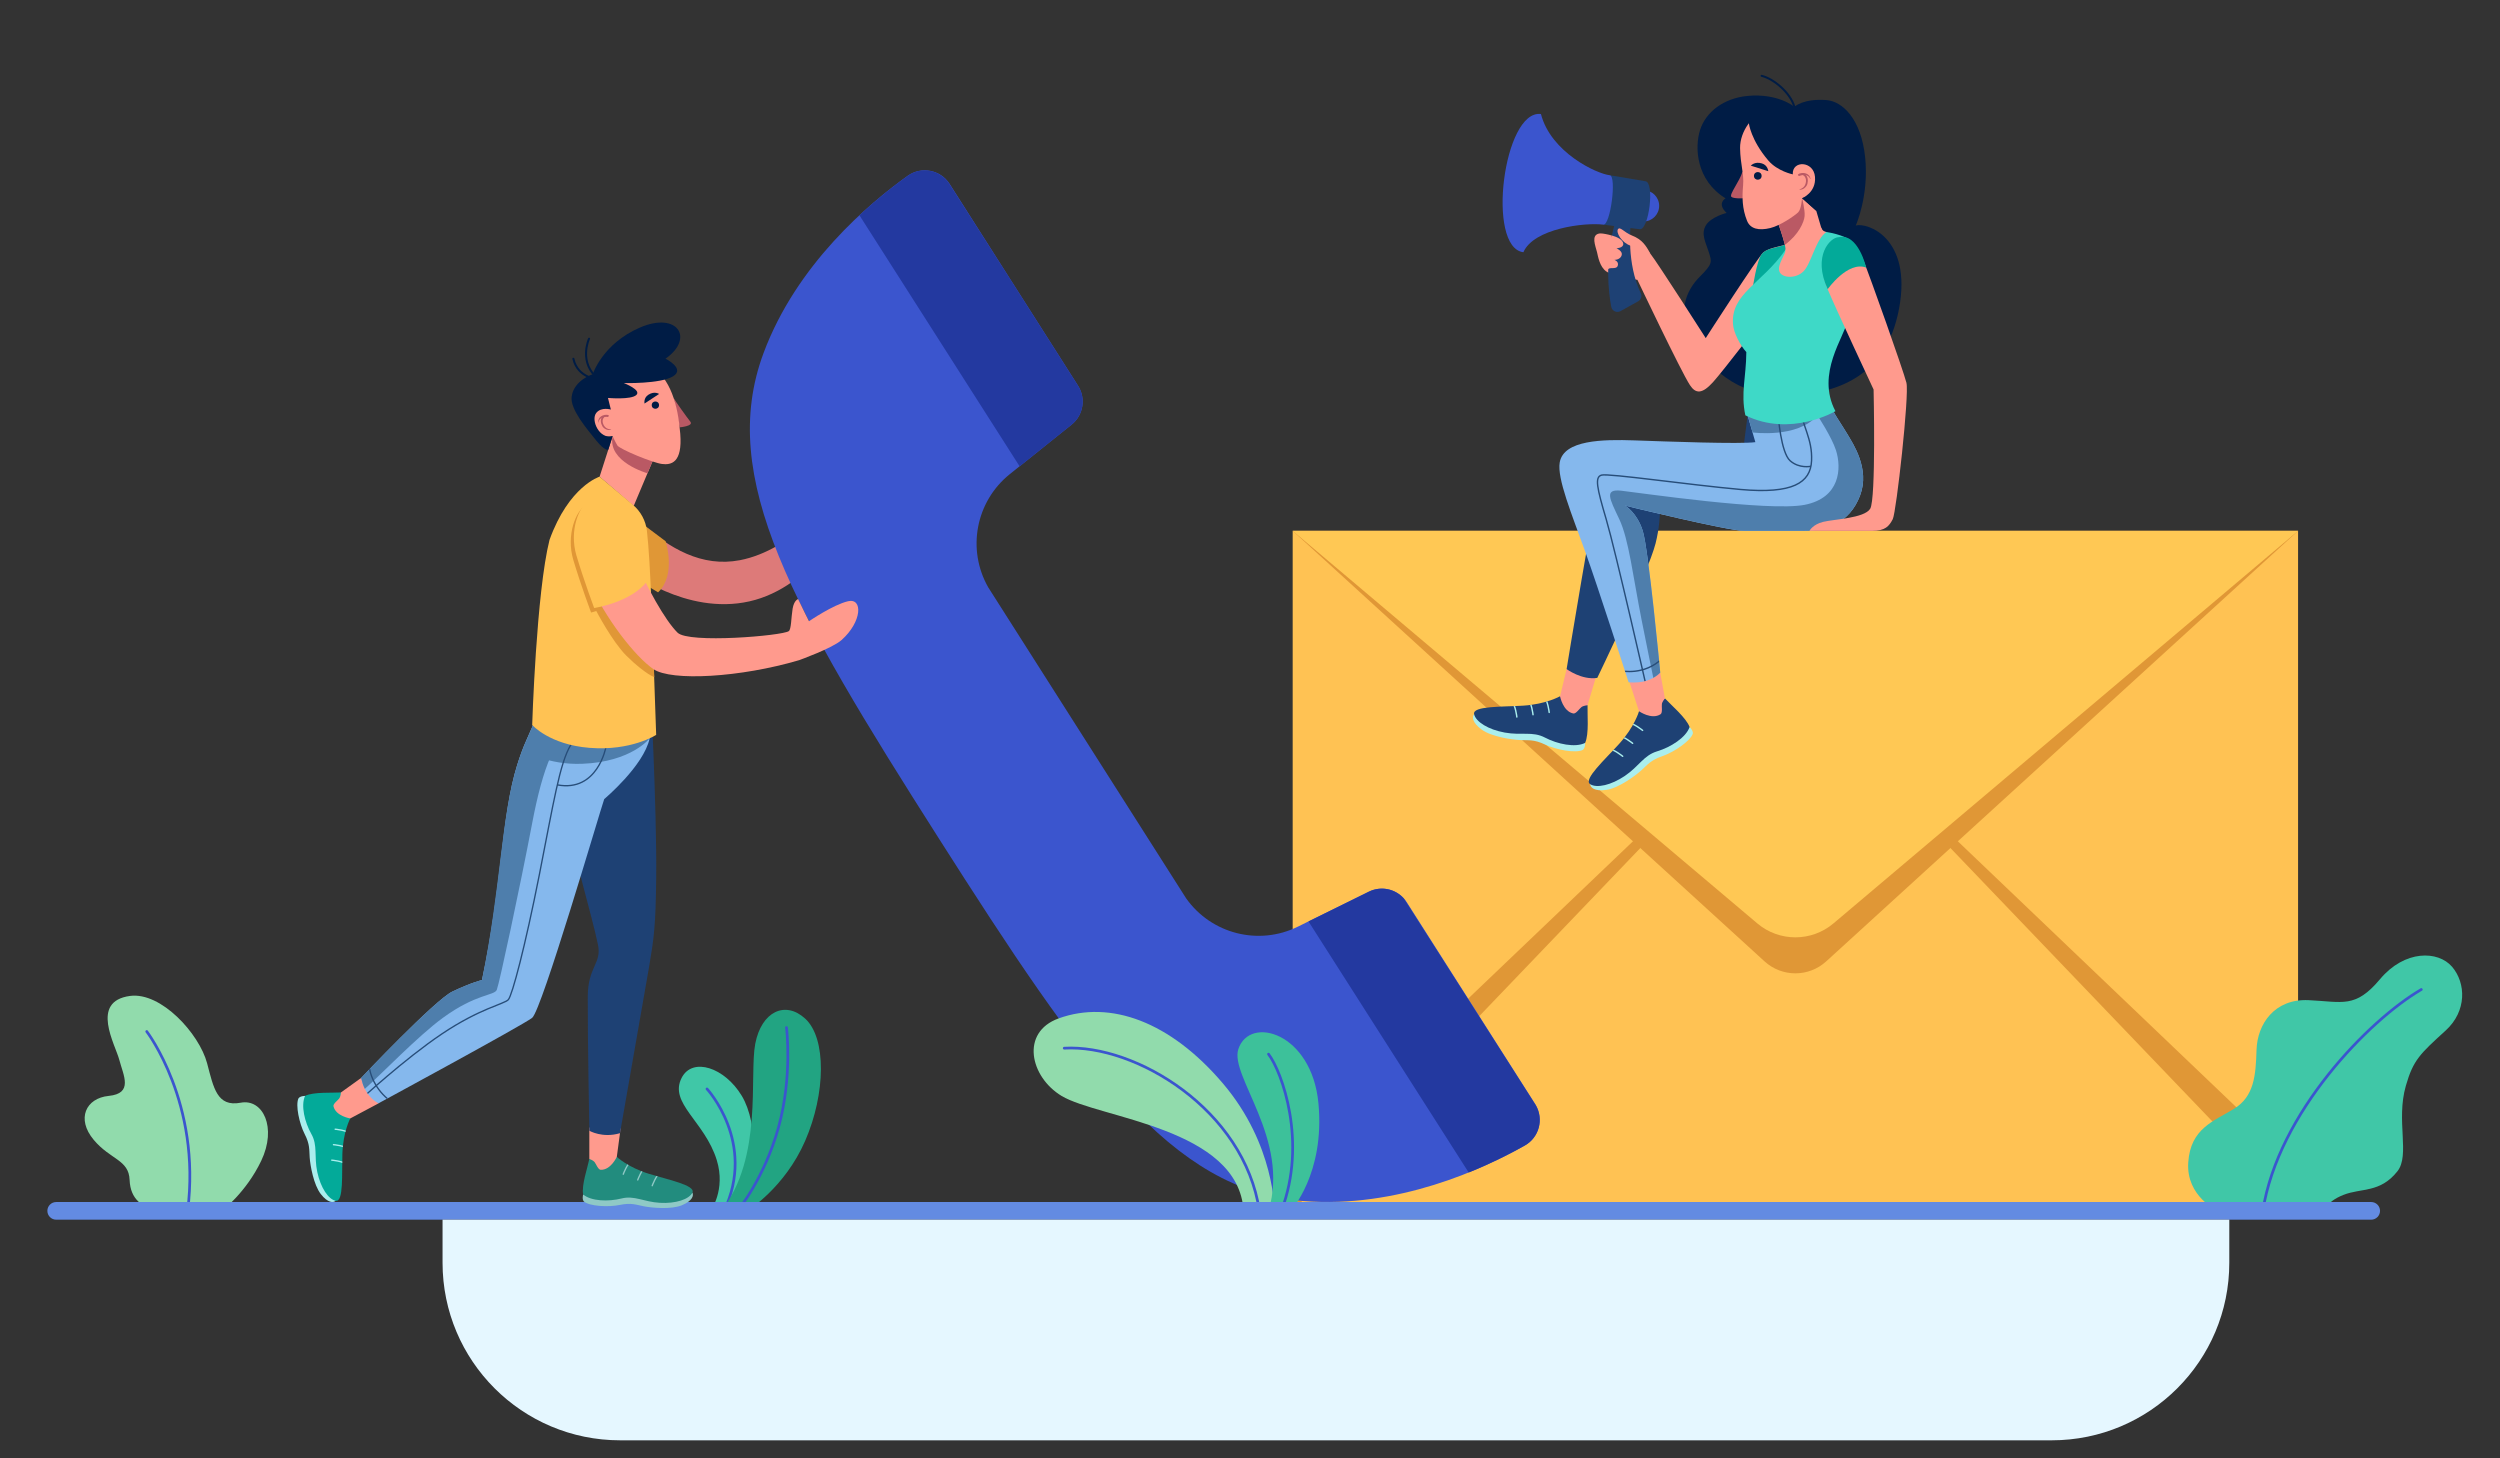 <?xml version="1.0" encoding="utf-8"?>
<!-- Generator: Adobe Illustrator 17.0.0, SVG Export Plug-In . SVG Version: 6.00 Build 0)  -->
<!DOCTYPE svg PUBLIC "-//W3C//DTD SVG 1.1//EN" "http://www.w3.org/Graphics/SVG/1.1/DTD/svg11.dtd">
<svg version="1.1" id="Calque_1" xmlns="http://www.w3.org/2000/svg" xmlns:xlink="http://www.w3.org/1999/xlink" x="0px" y="0px"
	 width="960px" height="560px" viewBox="0 0 960 560" style="enable-background:new 0 0 960 560;" xml:space="preserve">
<rect x="0" y="0" width="960" height="560" fill="#333333" stroke="none"/>
<g id="XMLID_213_">
	<g id="XMLID_1771_">
		<rect id="XMLID_1769_" x="496.39" y="203.85" style="fill:#FFC253;" width="386.07" height="261.12"/>
		<path id="XMLID_1073_" style="fill:#E09736;" d="M496.39,203.85L677.6,369.18c6.7,6.11,16.95,6.11,23.65,0l181.21-165.33H496.39z"
			/>
		<polygon id="XMLID_1800_" style="fill:#E09736;" points="882.46,464.97 689.43,263.5 882.46,447.81 		"/>
		<polygon id="XMLID_1806_" style="fill:#E09736;" points="496.39,464.97 689.43,263.5 496.39,447.81 		"/>
		<path id="XMLID_1773_" style="fill:#FFC854;" d="M496.39,203.85l178.43,150.75c8.43,7.12,20.78,7.12,29.21,0l178.43-150.75H496.39
			z"/>
	</g>
	<g id="XMLID_1766_">
		<path id="XMLID_1762_" style="fill:#40C7A7;" d="M851.61,464.97c0,0-12.22-5.52-11.32-18.63c0.89-13.11,9.83-15.79,17.58-20.56
			c7.75-4.77,8.34-12.81,8.64-22.65c0.3-9.83,6.85-19.67,19.96-19.07c13.11,0.6,17.95,3.28,27.45-8.05s22.31-11.03,27.68-4.77
			c5.36,6.26,5.71,17.02-2.43,24.45c-9.9,9.03-12.46,11.3-15.32,21.24c-3.88,13.48,1.72,26.62-3.27,32.88
			c-6.66,8.37-13.85,6.31-20.7,9.03c-6.85,2.72-7.1,6.12-7.1,6.12H851.61z"/>
		<path id="XMLID_1767_" style="fill:none;stroke:#3B55CE;stroke-width:1.05;stroke-linecap:round;stroke-miterlimit:10;" d="
			M929.78,379.97c-20.05,11.69-54.94,47.25-60.86,85"/>
	</g>
	<g id="XMLID_1760_">
		<circle id="XMLID_1808_" style="fill:#3B55CE;" cx="631.11" cy="79.04" r="6.01"/>
		<g id="XMLID_2219_">
			<path id="XMLID_2266_" style="fill:#AAEEED;" d="M566.07,274.24c-0.81,0.92-0.9,3.15,2.91,5.93c3.81,2.78,11.64,3.88,14.83,4.02
				c3.18,0.14,5.25-0.3,9.53,1.73c4.28,2.03,11.75,3.4,14.44,2.05c0.99-0.71,0.92-2.69,0.92-2.69L566.07,274.24z"/>
			<g id="XMLID_2230_">
				<defs>
					<path id="SVGID_1_" d="M609.62,270.8c-0.13,3.24,0.64,11.12-0.94,14.48c-3.81,1.91-10.63,0.46-15.4-2.04
						c-4.77-2.51-8.97-0.76-15.44-1.93c-6.34-1.14-11.14-4.14-11.78-7.07c-0.7-3.19,10.76-2.77,18.75-3.26
						c8.95-0.55,14.24-3.62,14.24-3.62L609.62,270.8z"/>
				</defs>
				<use xlink:href="#SVGID_1_"  style="overflow:visible;fill:#1E4174;"/>
				<clipPath id="SVGID_2_">
					<use xlink:href="#SVGID_1_"  style="overflow:visible;"/>
				</clipPath>
				
					<path id="XMLID_2263_" style="clip-path:url(#SVGID_2_);fill:none;stroke:#AAEEED;stroke-width:0.551;stroke-linecap:round;stroke-miterlimit:10;" d="
					M594.89,273.57c0,0-0.48-4.56-2.16-6.4"/>
				
					<path id="XMLID_2259_" style="clip-path:url(#SVGID_2_);fill:none;stroke:#AAEEED;stroke-width:0.551;stroke-linecap:round;stroke-miterlimit:10;" d="
					M588.68,274.45c0,0-0.48-4.56-2.16-6.4"/>
				
					<path id="XMLID_2236_" style="clip-path:url(#SVGID_2_);fill:none;stroke:#AAEEED;stroke-width:0.551;stroke-linecap:round;stroke-miterlimit:10;" d="
					M582.47,275.33c0,0-0.48-4.56-2.16-6.4"/>
			</g>
			<path id="XMLID_2220_" style="fill:#FF9A8D;" d="M612.99,259.51l-3.37,11.3c0,0-1.54,0.13-2.31,0.69
				c-0.76,0.56-2.14,2.68-3.15,2.48c-4.02-0.8-5.1-6.61-5.1-6.61l2.85-11.81L612.99,259.51z"/>
		</g>
		<path id="XMLID_1867_" style="fill:#1E4174;" d="M671.08,159.48l-1.53,11.91l-41.54-0.85c0,0-9.78-0.19-12.68,9.75
			c-2.9,9.94-13.75,76.65-13.75,76.65s5.84,4.3,11.77,3.37c0,0,19.59-40.51,22.39-51.64c2.8-11.13,1.39-20.51,1.39-20.51l50.08-4.35
			L671.08,159.48z"/>
		<g id="XMLID_2150_">
			<path id="XMLID_2215_" style="fill:#AAEEED;" d="M610.62,301.11c0.06,1.23,1.56,2.88,6.23,2.21c4.67-0.67,11.04-5.37,13.41-7.5
				c2.37-2.13,3.54-3.89,8.02-5.43c4.48-1.54,10.78-5.79,11.76-8.64c0.21-1.2-1.22-2.56-1.22-2.56L610.62,301.11z"/>
			<g id="XMLID_2158_">
				<defs>
					<path id="SVGID_3_" d="M639.35,268.19c2.17,2.4,8.23,7.5,9.45,11c-1.39,4.03-7.27,7.76-12.44,9.31
						c-5.16,1.54-6.95,5.73-12.38,9.42c-5.33,3.62-10.86,4.83-13.37,3.19c-2.74-1.79,5.75-9.5,11.12-15.44
						c6.01-6.65,7.65-12.55,7.65-12.55L639.35,268.19z"/>
				</defs>
				<use xlink:href="#SVGID_3_"  style="overflow:visible;fill:#1E4174;"/>
				<clipPath id="SVGID_4_">
					<use xlink:href="#SVGID_3_"  style="overflow:visible;"/>
				</clipPath>
				
					<path id="XMLID_2207_" style="clip-path:url(#SVGID_4_);fill:none;stroke:#AAEEED;stroke-width:0.551;stroke-linecap:round;stroke-miterlimit:10;" d="
					M630.76,280.47c0,0-3.54-2.92-6.02-3.07"/>
				
					<path id="XMLID_2175_" style="clip-path:url(#SVGID_4_);fill:none;stroke:#AAEEED;stroke-width:0.551;stroke-linecap:round;stroke-miterlimit:10;" d="
					M626.93,285.44c0,0-3.54-2.92-6.02-3.07"/>
				
					<path id="XMLID_2167_" style="clip-path:url(#SVGID_4_);fill:none;stroke:#AAEEED;stroke-width:0.551;stroke-linecap:round;stroke-miterlimit:10;" d="
					M623.11,290.42c0,0-3.54-2.92-6.02-3.07"/>
			</g>
			<path id="XMLID_2151_" style="fill:#FF9A8D;" d="M637.52,258.28l1.82,9.91c0,0-1.01,1.17-1.17,2.1s0.35,3.42-0.52,3.98
				c-3.43,2.24-8.27-1.16-8.27-1.16l-4-12.26L637.52,258.28z"/>
		</g>
		<path id="XMLID_1889_" style="fill:#85B8ED;" d="M702.33,154.52c1.52,3.9,4.91,8.55,7.05,12.18c2.14,3.63,8.72,13.31,4.91,23.5
			c-4.09,10.93-13.17,13.65-22.57,13.65s-15.46,0-21.87,0c-6.41,0-45.82-9.69-45.82-9.69s4.55,2.61,6.78,9.69
			c2.23,7.07,6.71,54.44,6.71,54.44c-2.9,2.93-6.97,4.13-12.13,3.72c0,0-11.8-36.73-16.71-50.32c-5.12-14.2-10.84-28.03-9.74-34.16
			c1.55-8.59,16.45-8.85,28.75-8.42c12.3,0.43,40.61,1.49,46.37,0.68l-2.98-10.29L702.33,154.52z"/>
		<path id="XMLID_1606_" style="fill:#4E7EAC;" d="M714.3,190.19c3.81-10.19-2.78-19.87-4.91-23.5c-2.14-3.63-5.53-8.28-7.05-12.18
			l-31.25,4.97l1.91,6.58c0,0,17.33,2.38,24.89-6.58c0,0,5.52,8.4,7.13,13.44c2.21,6.95,1.6,18.23-12,20.93
			c-13.61,2.71-63.84-4.68-70.49-5.42c-6.65-0.74-4.43,3.1-0.74,10.91c3.69,7.81,5.24,21.82,8.56,38.59
			c2.12,10.71,4.52,22.38,4.52,22.38c0.98-0.56,1.88-1.22,2.67-2.03c0,0-4.48-47.36-6.71-54.44c-2.23-7.07-6.78-9.69-6.78-9.69
			s39.41,9.69,45.82,9.69c6.41,0,12.47,0,21.87,0C701.13,203.85,710.21,201.13,714.3,190.19z"/>
		<g id="XMLID_1037_">
			<defs>
				<path id="SVGID_5_" d="M702.33,154.52c1.52,3.9,4.91,8.55,7.05,12.18c2.14,3.63,8.72,13.31,4.91,23.5
					c-4.09,10.93-13.17,13.65-22.57,13.65s-15.46,0-21.87,0c-6.41,0-45.82-9.69-45.82-9.69s4.55,2.61,6.78,9.69
					c2.23,7.07,6.71,54.44,6.71,54.44c-2.9,2.93-6.97,4.13-12.13,3.72c0,0-11.93-36.69-16.71-50.32
					c-4.94-14.09-10.84-28.03-9.74-34.16c1.55-8.59,16.45-8.85,28.75-8.42c12.3,0.43,40.61,1.49,46.37,0.68l-2.98-10.29
					L702.33,154.52z"/>
			</defs>
			<clipPath id="SVGID_6_">
				<use xlink:href="#SVGID_5_"  style="overflow:visible;"/>
			</clipPath>
			
				<path id="XMLID_1590_" style="clip-path:url(#SVGID_6_);fill:none;stroke:#274D79;stroke-width:0.551;stroke-miterlimit:10;" d="
				M690.6,154.55c1.53,9.29,5.42,13.89,5.04,22.38c-0.38,8.49-7.25,12.81-27.24,11.03c-19.99-1.79-50.72-6.27-53.4-5.52
				c-2.69,0.75-1.79,4.84,1.78,16.95c3.58,12.11,15.8,65.99,15.8,65.99"/>
			
				<path id="XMLID_1038_" style="clip-path:url(#SVGID_6_);fill:none;stroke:#274D79;stroke-width:0.551;stroke-miterlimit:10;" d="
				M695.38,179.05c0,0-4.41,1.01-7.97-2.12c-3.56-3.13-4.58-17.41-4.58-17.41"/>
			
				<path id="XMLID_1374_" style="clip-path:url(#SVGID_6_);fill:none;stroke:#274D79;stroke-width:0.551;stroke-miterlimit:10;" d="
				M622.6,257.6c0,0,8.87,1.97,15.69-4.77"/>
		</g>
		<path id="XMLID_2377_" style="fill:#001C45;" d="M689.04,41.02c0,0-6.26-5.3-17.96-4.19c-9.31,0.88-16.12,6.29-18.26,13.1
			c-2.14,6.81-1.5,19.27,9.79,26.24c0,0-3.5,1.91,0.39,5.6c0,0-6.03,1.47-7.98,4.82c-1.95,3.35,0,6.49,1.17,10.27
			c1.17,3.78,1.56,4.37-3.5,9.42c-5.06,5.06-9.41,14.01-2.27,25.49c7.14,11.48,19.54,21.1,36.78,20.19
			c17.44-0.92,37.13-6.74,42.07-33.6c4.94-26.86-11.99-32.98-16.65-31.77c0,0,5.15-11.47,3.59-26.25
			c-1.56-14.79-8.77-21.43-14.85-21.91C692.43,37.73,689.04,41.02,689.04,41.02z"/>
		<path id="XMLID_1683_" style="fill:#FF9A8D;" d="M685.39,94c-2.31,0.7-6.16,1.27-8.2,2.86c-2.04,1.59-22.19,32.97-22.19,32.97
			s-18.56-29.05-21.32-32.51c-2.89-3.63-17.04-8.16-19.61-7.65c-3.18,0.64-1.46,4.61-0.81,7.19c0.37,1.48,0.95,5.57,3.57,7.38
			c2.62,1.81,11.94,3.22,11.94,3.22s16.7,35.15,20.16,40.42c2.23,3.41,4.69,3.45,8.84-1.11c4.01-4.41,20.02-25.4,20.02-25.4
			L685.39,94z"/>
		<path id="XMLID_2049_" style="fill:#03AA99;" d="M685.39,94c-3.68,1.33-7.07,1.25-8.93,3.62s-3.47,13.21-3.47,13.21
			s9.23-1.84,11.69-6.68c2.46-4.84,2.53-9.22,2.53-9.22L685.39,94z"/>
		<path id="XMLID_2309_" style="fill:#3ED9C7;" d="M698.25,87.96c0,0,1.59,1.12,3.12,1.12c2.06,0.3,8.77,1.76,10.13,4.28
			c3.26,4.5-0.08,19.25-1.98,29.6c-1.16,6.31-12.35,20.48-4.71,34.94c0,0-17.22,10.16-34.6,1.58c-1.82-8.6,0.32-14.6,0.38-24.28
			c-2.46-2.67-4.9-7.57-5.12-10.74c-0.82-11.81,10.99-15.41,20.19-28.57c2.57-3.67,4.51-3.49,8.01-6.17
			C695.96,87.96,698.25,87.96,698.25,87.96z"/>
		<path id="XMLID_1633_" style="fill:#FF9A8D;" d="M703.58,93.09c5.2-3.28,9.42,0.76,11.88,6.68c2.46,5.91,15.47,42.65,16.61,47.22
			c1.14,4.56-3.88,49.74-5.25,52.37c-1.37,2.63-2.8,4.5-8.02,4.5c-5.22,0-23.97,0-23.97,0s1.19-2.45,5.29-3.47
			c4.11-1.02,15.75-1.36,18.03-5.02c2.28-3.65,1.31-45.79,1.31-45.79s-14.44-30.85-17.64-38.51
			C698.63,103.39,699.89,95.41,703.58,93.09z"/>
		<path id="XMLID_1757_" style="fill:#03AA99;" d="M706.01,91.09c-3.08,0-10.14,7-4.18,19.96c0,0,7.72-10.96,14.8-8.3
			C716.63,102.76,713.53,89.33,706.01,91.09z"/>
		<g id="XMLID_1895_">
			<path id="XMLID_2064_" style="fill:#FF9A8D;" d="M692,76.11l5.44,4.83l2.4,8.14c0,0-3.41,2.28-4.73,4.26
				c-1.6,2.41-5.19,8.21-9.5,8.7c0,0,0.43-5.23-0.22-8.05c-0.65-2.82-2.62-8.4-2.62-8.4L692,76.11z"/>
			<path id="XMLID_2050_" style="fill:#BA5964;" d="M692,76.11c0,0,1.17,4.55,0.97,6.86c-0.2,2.31-2.24,7.11-7.58,11.03
				c-0.65-2.82-2.62-8.4-2.62-8.4L692,76.11z"/>
			<path id="XMLID_2046_" style="fill:#BA5964;" d="M669.13,65.87c-1.02,3.66-5.21,8.78-4.29,9.7c0.76,0.76,4.33,0.59,4.33,0.59
				s2.62-2.53,1.74-6.08C670.01,66.53,669.13,65.87,669.13,65.87z"/>
			<path id="XMLID_1993_" style="fill:#FF9A8D;" d="M678.23,43.01c-5.06,0.46-10.13,7.47-10.04,13.85c0.1,6.38,1.57,9.85,1.16,14.35
				c-0.41,4.51-0.38,8.85,1.51,13.57c1.26,3.14,4.54,3.85,8.9,2.8c4-0.97,9.46-4.81,10.72-6.03c1.26-1.21,1.5-5.45,1.5-5.45
				s5.97-0.88,8.7-6.34C703.44,64.31,702.95,40.76,678.23,43.01z"/>
			<path id="XMLID_1981_" style="fill:#001C45;" d="M692,76.11c0,0,5.45-2.13,4.96-8.19c-0.5-6.21-8.87-6.44-8.53-0.97
				c0,0-5.85-1.16-9.42-5.34c-6.7-7.86-7.45-14.26-7.45-14.26c1.42-9.79,17.47-6.33,17.47-6.33s8.13-3.51,15.05,1.1
				c4.95,3.3,7.48,15.15,3.46,25.02c-4.01,9.85-10.11,13.8-10.11,13.8L692,76.11z"/>
			<g id="XMLID_1897_">
				<g id="XMLID_1920_">
					<circle id="XMLID_1935_" style="fill:#001C45;" cx="674.99" cy="67.54" r="1.47"/>
					<path id="XMLID_1921_" style="fill:#001C45;" d="M672.32,63.62l6.7,2.12c0,0-0.15-2.29-2.45-2.99
						C673.76,61.89,672.32,63.62,672.32,63.62z"/>
				</g>
				<path id="XMLID_1913_" style="fill:#BA5964;" d="M693.52,66.62c-0.91-0.33-2.27-0.28-3.04,0.34c-0.28,0.23,0.2,0.7,0.48,0.6
					c1.54-0.57,3.43-0.65,4.19,1.15c0.04,0.1,0.11,0,0.1-0.07C695.04,67.65,694.49,66.97,693.52,66.62z"/>
				<path id="XMLID_1898_" style="fill:#BA5964;" d="M692.8,66.76c-0.17-0.08-0.56,0.35-0.52,0.46c0.25,0.12,0.65,0.4,0.84,0.74
					c0.33,0.58,0.42,1.08,0.37,1.74c-0.13,1.54-0.99,2.64-2.49,2.99c-0.03,0.01-0.07,0.08-0.03,0.09c1.31,0.33,2.78-1.02,3.08-2.19
					C694.38,69.31,694.29,67.47,692.8,66.76z"/>
			</g>
		</g>
		<path id="XMLID_1796_" style="fill:#FF9A8D;" d="M685.66,95.89c0.09,1.75-3.22,5.6-2.4,8.27c0.81,2.66,6.34,3.03,9.32,0
			c2.98-3.03,4.72-12.5,8.79-15.08c0,0-1.38,0-2.01-1.64L685.66,95.89z"/>
		<path id="XMLID_1653_" style="fill:#1E4174;" d="M626.15,86.75c0,0-1.63,14.36,3.92,25.85c0.55,1.14,0.08,2.5-1.03,3.11
			l-6.76,3.76c-1.45,0.8-3.25-0.03-3.56-1.66c-1.06-5.63-2.52-17.98,1.32-31.76L626.15,86.75z"/>
		<path id="XMLID_1791_" style="fill:#FF9A8D;" d="M619.08,90.47c1.71,0.48,4.19,1.54,4.26,3.17c0.07,1.63-2.62,1.7-2.62,1.7
			s1.91,0.85,2.05,2.05c0.14,1.2-1.06,2.4-2.83,2.4c0,0,1.83,0.62,1.27,2.26c-0.56,1.63-3.25,0.29-3.78,1.49
			c0,0-1.59-1.55-1.73-5.02C615.55,95.05,619.08,90.47,619.08,90.47z"/>
		<path id="XMLID_1799_" style="fill:#FF9A8D;" d="M633.68,97.33c-1.63-3.13-3.23-5.41-6.93-6.86c-3.15-1.24-4.64-3.66-5.46-2.43
			c-0.82,1.24,1.41,5.14,4.85,6.31L633.68,97.33z"/>
		<path id="XMLID_1797_" style="fill:#1E4174;" d="M615.68,86.26l13.96,1.76c3.58,0.43,5.8-17.99,2.22-18.42l-13.71-2.31
			L615.68,86.26z"/>
		<path id="XMLID_1809_" style="fill:#3B55CE;" d="M618.15,67.29c-5.1-0.58-22.62-8.77-26.43-23.51
			c-14.37-1.82-21.11,51.26-6.74,53.08c3.95-9.17,23.64-11.49,30.69-10.6C618.4,86.62,620.88,67.65,618.15,67.29z"/>
		<path id="XMLID_1671_" style="fill:none;stroke:#001C45;stroke-width:0.787;stroke-linecap:round;stroke-miterlimit:10;" d="
			M676.46,29.12c4.45,1.05,11.01,6.33,12.58,11.91"/>
	</g>
	<g id="XMLID_2144_">
		<path id="XMLID_1764_" style="fill:#DD7A79;" d="M245.53,200.26c11.52,10.5,24.05,17.63,38.56,14.86
			c20.45-3.89,36.41-24.73,36.41-24.73s5.27,6.87,5.27,7.56c0,0.69-13.51,27.48-38.02,32.98c-24.5,5.5-46.54-12.06-46.54-12.06
			L245.53,200.26z"/>
		<path id="XMLID_2131_" style="fill:#3B55CE;" d="M455.49,344.98c9.68,13.66,27.86,18.27,42.88,10.86l27.28-13.45
			c5.18-2.55,11.45-0.8,14.55,4.07l49.31,77.48c3.48,5.47,1.68,12.73-3.96,15.92c-15.94,9.02-48.88,24.29-85.15,21.33
			c-50.9-4.15-84.04-51.48-140.1-139.56c-56.06-88.08-84.9-138.15-67.11-186.02c12.68-34.11,40.46-57.48,55.38-68.11
			c5.28-3.76,12.62-2.31,16.1,3.15l49.31,77.48c3.1,4.87,2.04,11.29-2.47,14.91l-23.73,19.02c-13.07,10.47-16.59,28.89-8.32,43.45
			L455.49,344.98z"/>
		<path id="XMLID_3344_" style="fill:#2339A0;" d="M391.53,179.07l19.98-16.01c4.51-3.61,5.57-10.03,2.47-14.91l-26.07-40.96
			l-23.55-36.91c-3.58-5.12-10.65-6.43-15.79-2.77c-5.06,3.6-11.61,8.71-18.54,15.17L391.53,179.07z"/>
		<path id="XMLID_3349_" style="fill:#2339A0;" d="M563.97,450.24c8.78-3.54,16.17-7.31,21.58-10.37c5.47-3.1,7.28-10.01,4.21-15.41
			l-50.67-79.41c-3.33-3.75-8.81-4.93-13.44-2.65l-23.19,11.43L563.97,450.24z"/>
		<path id="XMLID_1763_" style="fill:#E09736;" d="M246.27,200.85l9.33,6.99c0,0,4.21,12.91-2.9,19.62l-12.36-7.49L246.27,200.85z"
			/>
	</g>
	<g id="XMLID_2117_">
		<path id="XMLID_1795_" style="fill:#91DBAC;" d="M85.19,464.97c0,0,9.22-6.89,15.12-19.22c6.11-12.78,0.67-23.94-7.89-22.31
			c-9.12,1.73-10.39-5.73-12.9-15.17c-3.01-11.32-17.65-27.45-29.61-25.83c-15.42,2.09-5.67,18.58-4.09,24.57
			c1.57,5.98,5.47,12.88-4.1,13.82c-8.71,0.86-12.52,8.76-5.74,16.86c6.45,7.7,13.48,7.58,13.79,15.39
			c0.31,7.81,5.18,10.02,9.27,11.9H85.19z"/>
		<path id="XMLID_2111_" style="fill:none;stroke:#3B55CE;stroke-width:1.05;stroke-linecap:round;stroke-miterlimit:10;" d="
			M56.35,396.1c0,0,21,27.42,15.7,68.87"/>
	</g>
	<g id="XMLID_2114_">
		<path id="XMLID_2113_" style="fill:#40C7A7;" d="M272.85,464.97c0,0,5.95-8.01,2.37-19.54c-4.63-14.9-18.46-21.78-13.47-31.53
			c4.15-8.11,16.54-4.01,23.11,6.93c6.31,10.5,6.8,32.64-3.17,44.15H272.85z"/>
		<path id="XMLID_2115_" style="fill:none;stroke:#3B55CE;stroke-width:1.05;stroke-linecap:round;stroke-miterlimit:10;" d="
			M271.49,418.15c0,0,19.04,20.59,6.57,46.82"/>
	</g>
	<g id="XMLID_2116_">
		<path id="XMLID_2110_" style="fill:#22A482;" d="M286.95,464.97c0,0,14.38-8.78,22.25-26.92s8.21-39.36,0-46.89
			c-7.67-7.03-16.77-2.74-19.17,9.58c-2.4,12.32,3.08,43.57-13.01,64.23H286.95z"/>
		<path id="XMLID_2112_" style="fill:none;stroke:#3B55CE;stroke-width:1.05;stroke-linecap:round;stroke-miterlimit:10;" d="
			M302.01,394.58c0,0,2.4,18.58-3.08,38.38c-5.48,19.81-15.75,32.01-15.75,32.01"/>
	</g>
	<g id="XMLID_1587_">
		<path id="XMLID_1526_" style="fill:#91DBAC;" d="M489.35,464.97c0,0,0.32-25.36-19.8-48.99c-20.12-23.63-43.13-32.09-63.01-24.92
			c-14.8,5.34-11,22.47,1.1,29.77c14.33,8.64,67.98,12.14,69.89,44.15H489.35z"/>
		<path id="XMLID_1552_" style="fill:none;stroke:#3B55CE;stroke-width:1.05;stroke-linecap:round;stroke-miterlimit:10;" d="
			M408.67,402.5c27.34-1.56,69.19,23.63,74.93,62.46"/>
	</g>
	<g id="XMLID_1535_">
		<path id="XMLID_1566_" style="fill:#3DC19A;" d="M495.6,464.97c0,0,13.24-14.11,10.68-41.3c-2.55-27.19-26.46-33.93-30.76-20.79
			c-3.38,10.34,19.9,34.42,11.6,62.09H495.6z"/>
		<path id="XMLID_1568_" style="fill:none;stroke:#3B55CE;stroke-width:1.05;stroke-linecap:round;stroke-miterlimit:10;" d="
			M487.11,404.8c5.13,6.64,14.99,33.81,4.93,60.17"/>
	</g>
	<path id="XMLID_2128_" style="fill:#638BE2;" d="M910.53,468.36H21.58c-1.87,0-3.39-1.52-3.39-3.39l0,0c0-1.87,1.52-3.39,3.39-3.39
		h888.96c1.87,0,3.39,1.52,3.39,3.39l0,0C913.93,466.84,912.41,468.36,910.53,468.36z"/>
	<path id="XMLID_2125_" style="fill:#E5F7FF;" d="M787.87,553.08H238.13c-37.66,0-68.19-30.53-68.19-68.19v-16.53h686.11v16.53
		C856.06,522.55,825.53,553.08,787.87,553.08z"/>
</g>
<g id="XMLID_2047_">
	<g id="XMLID_2203_">
		<g id="XMLID_2241_">
			<path id="XMLID_2258_" style="fill:#8FC9C6;" d="M265.89,457.96c0.55,1.03,0.13,3.12-4.02,4.85c-4.15,1.73-11.66,0.99-14.64,0.41
				s-4.8-1.45-9.21-0.53c-4.42,0.92-11.65,0.52-13.84-1.33c-0.76-0.88-0.25-2.7-0.25-2.7L265.89,457.96z"/>
			<g id="XMLID_2245_">
				<defs>
					<path id="SVGID_7_" d="M226.3,445.05c-0.6,3.03-3.07,10.16-2.37,13.62c3.1,2.63,9.74,2.8,14.72,1.55
						c4.98-1.26,8.48,1.3,14.73,1.66c6.13,0.36,11.25-1.35,12.5-3.91c1.36-2.8-9.35-4.97-16.65-7.21
						c-8.17-2.51-12.39-6.54-12.39-6.54L226.3,445.05z"/>
				</defs>
				<use xlink:href="#SVGID_7_"  style="overflow:visible;fill:#228C7E;"/>
				<clipPath id="SVGID_8_">
					<use xlink:href="#SVGID_7_"  style="overflow:visible;"/>
				</clipPath>
				
					<path id="XMLID_2255_" style="clip-path:url(#SVGID_8_);fill:none;stroke:#8FC9C6;stroke-width:0.525;stroke-linecap:round;stroke-miterlimit:10;" d="
					M239.33,450.9c0,0,1.47-4.12,3.43-5.45"/>
				
					<path id="XMLID_2252_" style="clip-path:url(#SVGID_8_);fill:none;stroke:#8FC9C6;stroke-width:0.525;stroke-linecap:round;stroke-miterlimit:10;" d="
					M244.89,453.1c0,0,1.47-4.12,3.43-5.45"/>
				
					<path id="XMLID_2249_" style="clip-path:url(#SVGID_8_);fill:none;stroke:#8FC9C6;stroke-width:0.525;stroke-linecap:round;stroke-miterlimit:10;" d="
					M250.45,455.31c0,0,1.47-4.12,3.43-5.45"/>
			</g>
			<path id="XMLID_2242_" style="fill:#FF9A8D;" d="M226.3,432.96v12.08c0,0,1.4,0.46,1.98,1.15c0.58,0.69,1.38,2.97,2.37,3.01
				c3.9,0.16,6.21-4.99,6.21-4.99l1.47-10.98L226.3,432.96z"/>
		</g>
		<g id="XMLID_2221_">
			<path id="XMLID_2238_" style="fill:#AAEEED;" d="M128.92,461.1c-0.85,0.8-2.98,0.95-5.74-2.59c-2.76-3.55-4.04-10.98-4.26-14.01
				c-0.22-3.03,0.13-5.01-1.93-9.02c-2.06-4.01-3.58-11.1-2.38-13.7c0.65-0.97,2.53-0.95,2.53-0.95L128.92,461.1z"/>
			<g id="XMLID_2225_">
				<defs>
					<path id="SVGID_9_" d="M130.91,419.5c-3.08,0.22-10.61-0.28-13.76,1.32c-1.71,3.69-0.13,10.14,2.4,14.61
						c2.53,4.47,0.99,8.53,2.29,14.65c1.28,6.01,4.27,10.49,7.08,11.02c3.06,0.58,2.32-10.33,2.55-17.96
						c0.26-8.54,3.03-13.68,3.03-13.68L130.91,419.5z"/>
				</defs>
				<use xlink:href="#SVGID_9_"  style="overflow:visible;fill:#03AA99;"/>
				<clipPath id="SVGID_10_">
					<use xlink:href="#SVGID_9_"  style="overflow:visible;"/>
				</clipPath>
				
					<path id="XMLID_2235_" style="clip-path:url(#SVGID_10_);fill:none;stroke:#AAEEED;stroke-width:0.525;stroke-linecap:round;stroke-miterlimit:10;" d="
					M128.71,433.62c0,0,4.36,0.33,6.16,1.87"/>
				
					<path id="XMLID_2232_" style="clip-path:url(#SVGID_10_);fill:none;stroke:#AAEEED;stroke-width:0.525;stroke-linecap:round;stroke-miterlimit:10;" d="
					M128.06,439.56c0,0,4.36,0.33,6.16,1.87"/>
				
					<path id="XMLID_2229_" style="clip-path:url(#SVGID_10_);fill:none;stroke:#AAEEED;stroke-width:0.525;stroke-linecap:round;stroke-miterlimit:10;" d="
					M127.4,445.5c0,0,4.36,0.33,6.16,1.87"/>
			</g>
			<path id="XMLID_2222_" style="fill:#FF9A8D;" d="M138.71,413.9l-7.8,5.61c0,0-0.08,1.47-0.59,2.22
				c-0.51,0.75-2.49,2.12-2.27,3.08c0.88,3.81,6.45,4.67,6.45,4.67l10.85-5.78L138.71,413.9z"/>
		</g>
		<path id="XMLID_2218_" style="fill:#1E4174;" d="M249.64,260.85c-13.53,0-23.6,1.02-23.6,1.02c-4.33,1.89-11.75,11.73-13.94,17.97
			c-2.19,6.26,1.06,14.97,2.2,20.34c6.35,29.92,12.85,50.71,15.32,62.58c1.51,7.26-3.87,8.41-3.92,19.91
			c-0.07,16.46,0.61,51.54,0.61,51.54s5.07,2.95,11.77,0.93c0,0,10.15-57.86,11.27-64.48c1.8-10.74,2.43-15.24,2.63-33.82
			C252.26,310.71,249.64,260.85,249.64,260.85z"/>
		<path id="XMLID_1899_" style="fill:#85B8ED;" d="M249.47,283.52c-2.26,10.59-17.45,23.33-17.45,23.33
			c-1.72,4.93-23.97,81.11-27.68,84.01c-3.71,2.87-59,32.82-59,32.82c-2.67-1.43-4.28-3.6-5.25-5.52c-0.75-1.52-1.11-2.87-1.27-3.62
			c-0.05-0.25-0.09-0.43-0.09-0.52c-0.02-0.07-0.02-0.11-0.02-0.11s28.31-29.94,34.99-33.13c7.29-3.49,11.38-4.44,11.38-4.44v-0.02
			c7.61-35.39,7.38-63.05,13.53-82.6c1.13-3.62,2.33-6.86,3.58-9.62c1.58-3.46,2.78-6.36,3.76-8.83c0.41-1.06,0.77-2.04,1.11-2.96
			c0.34-0.93,0.63-1.79,0.88-2.58c0.18-0.54,0.34-1.06,0.5-1.54c0.7-2.22,1.2-4.01,1.74-5.7c0.25-0.75,0.5-1.47,0.77-2.22
			c0.16-0.36,0.29-0.75,0.45-1.11c0.16-0.38,0.32-0.77,0.5-1.15h0.02v0.02l10.57,7.88l5.09,3.78L249.47,283.52z"/>
		<path id="XMLID_1849_" style="fill:#4E7EAC;" d="M227.59,269.66c-1.49,1.92-3.69,4.5-6.45,6.92c-7.85,6.83-12.6,17.47-16.78,39.5
			c-4.72,24.82-12.64,61.73-13.59,64.01c-0.93,2.29-7.92,1.43-20.69,10.75c-9.64,7.04-23.65,21.68-29.99,27.29
			c-0.75-1.52-1.11-2.87-1.27-3.62c-0.05-0.25-0.07-0.43-0.09-0.52c-0.02-0.07-0.02-0.11-0.02-0.11s28.31-29.94,34.99-33.13
			c7.29-3.49,11.38-4.44,11.38-4.44v-0.02c7.26-35.39,7.38-63.05,13.53-82.6c1.13-3.62,2.33-6.83,3.6-9.6
			c1.58-3.46,2.78-6.36,3.73-8.85c0.43-1.06,0.79-2.06,1.11-2.96c0.34-0.93,0.63-1.79,0.88-2.58c0.18-0.54,0.34-1.06,0.5-1.54
			c0.7-2.22,1.2-4.01,1.74-5.7c0.25-0.75,0.5-1.47,0.77-2.22c0.16-0.36,0.29-0.75,0.45-1.11c0.16-0.38,0.34-0.75,0.52-1.13v-0.02
			l10.57,7.9L227.59,269.66z"/>
		<path id="XMLID_2211_" style="fill:#4E7EAC;" d="M249.47,283.52c0,0-6.92,9.06-25.94,9.78c-13.15,0.49-21.51-4.78-21.51-4.78
			l5.13-8.05L249.47,283.52z"/>
		<g id="XMLID_2204_">
			<defs>
				<path id="SVGID_11_" d="M145.35,423.68c0,0,55.3-29.95,59.01-32.84c3.71-2.88,25.95-79.07,27.66-83.99
					c0,0,16.38-13.35,18.64-23.92l-37.87-24.79c-2.9,6.22-2.87,10.37-10.58,25.94c-7.36,14.86-10.03,56.74-17.11,92.23
					c0,0-4.1,0.97-11.38,4.44c-6.69,3.19-35,33.14-35,33.14S139.51,420.52,145.35,423.68z"/>
			</defs>
			<clipPath id="SVGID_12_">
				<use xlink:href="#SVGID_11_"  style="overflow:visible;"/>
			</clipPath>
			
				<path id="XMLID_2210_" style="clip-path:url(#SVGID_12_);fill:none;stroke:#274D79;stroke-width:0.525;stroke-miterlimit:10;" d="
				M241.5,262.68c-7.97,10.22-18.13,16.42-22.36,23.43c-4.22,7.01-6.58,22.17-12.05,49.87c-5.44,27.51-10.4,46.25-11.9,47.9
				c-1.51,1.66-10.84,3.3-25.42,13.08c-14.58,9.78-31.49,25.46-31.49,25.46"/>
			
				<path id="XMLID_2209_" style="clip-path:url(#SVGID_12_);fill:none;stroke:#274D79;stroke-width:0.525;stroke-miterlimit:10;" d="
				M232.67,286.89c0,0-3.16,17.42-18.66,14.5"/>
			
				<path id="XMLID_2208_" style="clip-path:url(#SVGID_12_);fill:none;stroke:#274D79;stroke-width:0.525;stroke-miterlimit:10;" d="
				M141.72,408.46c0.07,4.67,3.35,11.45,9.34,15.06"/>
		</g>
	</g>
	<g id="XMLID_2182_">
		<g id="XMLID_2192_">
			<polygon id="XMLID_2196_" style="fill:#FF9A8D;" points="230.24,183.06 243.34,194.29 250.85,176.46 235.25,167.46 			"/>
			<path id="XMLID_2193_" style="fill:#BA5964;" d="M248.63,181.74c0,0-15.45-4.33-13.38-14.28l15.61,9.01L248.63,181.74z"/>
		</g>
	</g>
	<path id="XMLID_2173_" style="fill:#FFC253;" d="M243.03,193.84c3.01,2.54,4.95,6.12,5.39,10.03c0.71,6.33,1.27,15.81,1.81,29.57
		c0.49,12.5,1.74,48.75,1.74,48.75s-9.57,6.27-25.64,4.98c-15.35-1.23-21.97-8.78-21.97-8.78s1.6-50.99,6.65-71.06
		c7.45-20.69,19.23-24.29,19.23-24.29L243.03,193.84z"/>
	<g id="XMLID_2155_">
		<path id="XMLID_2199_" style="fill:#BA5964;" d="M258.68,152.87c0.81,1.4,5.03,7.32,6.41,9.05c1.37,1.72-4.1,2.18-4.1,2.18
			L258.68,152.87z"/>
		<path id="XMLID_2189_" style="fill:#FF9A8D;" d="M235.25,167.46c0,0,0.88,2.04,1.8,3.56c0.92,1.52,13.77,6.74,17.17,7.15
			c3.39,0.41,7.9-0.28,7-11.6c-0.9-11.32-3.77-21.12-11.34-26.25c-7.57-5.13-18.17,0.47-22.75,7.73
			C222.55,155.31,227.43,169.55,235.25,167.46z"/>
		<path id="XMLID_2186_" style="fill:#001C45;" d="M235.25,167.46L235.25,167.46l-1.67,5.21c0,0-1.3,0.62-4.58-3.45
			c-3.59-4.46-10.13-12.06-9.49-16.9c0.84-6.34,8.11-8.63,8.11-8.63s3.7-11.72,18.19-17.94c14.49-6.22,20.89,4.25,9.75,11.98
			c0,0,7.75,3.87,2.86,6.8c-4.89,2.94-18.88,2.57-18.88,2.57s6.87,2.63,4.82,4.57c-2.04,1.94-10.9,1.14-10.9,1.14l1.11,4.46
			c0,0-3.61-1.11-5.56,1.23C226.68,161.31,230.27,168.93,235.25,167.46z"/>
		<path id="XMLID_2183_" style="fill:none;stroke:#001C45;stroke-width:0.787;stroke-linecap:round;stroke-miterlimit:10;" d="
			M226.19,130.06c0,0-4.32,9.35,3.79,15.63c0,0-8.09-0.26-9.81-7.93"/>
		<g id="XMLID_2145_">
			<g id="XMLID_2152_">
				<circle id="XMLID_2154_" style="fill:#001C45;" cx="251.67" cy="155.57" r="1.4"/>
				<path id="XMLID_2153_" style="fill:#001C45;" d="M253.1,151.28l-5.6,3.68c0,0-0.46-2.14,1.48-3.38
					C251.34,150.06,253.1,151.28,253.1,151.28z"/>
			</g>
			<path id="XMLID_2149_" style="fill:#BA5964;" d="M230.78,159.9c0.75-0.53,2.01-0.84,2.88-0.47c0.32,0.14-0.01,0.69-0.28,0.67
				c-1.56-0.13-3.31,0.29-3.55,2.14c-0.01,0.1-0.1,0.02-0.11-0.04C229.64,161.24,229.98,160.47,230.78,159.9z"/>
			<path id="XMLID_2146_" style="fill:#BA5964;" d="M231.48,159.85c0.14-0.12,0.6,0.17,0.6,0.29c-0.2,0.17-0.49,0.54-0.58,0.9
				c-0.15,0.61-0.11,1.1,0.11,1.69c0.51,1.38,1.59,2.17,3.05,2.1c0.03,0,0.09,0.06,0.05,0.08c-1.11,0.64-2.82-0.22-3.39-1.22
				C230.68,162.59,230.29,160.88,231.48,159.85z"/>
		</g>
	</g>
	<path id="XMLID_1534_" style="fill:#E09736;" d="M224.56,194.4c-3.17,1.68-7.34,10.83-4.38,20.72c2.96,9.89,6.79,20.09,6.79,20.09
		s15.27-3.61,19.3-13.34c0,0-5.39-13.18-7.91-18.52S232.57,190.17,224.56,194.4z"/>
	<path id="XMLID_1578_" style="fill:#E09736;" d="M240.54,251.81c3.43,3.43,8.09,7.19,10.7,8.23c-0.2-5.76-0.42-10.63-0.62-15.97
		l-11.43-15.19l-7.51-2.03l-2.7,7.79C228.98,234.64,235.07,246.34,240.54,251.81z"/>
	<path id="XMLID_1480_" style="fill:#FF9A8D;" d="M228.16,194.29c-7.22,1.92-9.68,12.28-2.42,28.33
		c6.97,15.39,18.2,29.47,25.1,34.28c6.9,4.81,33.65,3.23,56.01-3.39c0,0,12.75-4.58,16.29-7.72c7.9-7,8.28-16.29,2.48-14.91
		c-5.8,1.38-14.95,7.67-14.95,7.67s-2.43-4.78-4.19-8.51c0,0-1.57,0.41-2.12,3.72c-0.55,3.31-0.5,7.93-1.47,8.6
		c-2.57,1.79-38.42,4.81-42.7,0.59c-4.85-4.78-11.87-17.46-16.86-29.17C237.83,200.85,235.55,192.33,228.16,194.29z"/>
	<path id="XMLID_1520_" style="fill:#FFC253;" d="M225.75,192.67c-3.17,1.68-7.34,10.83-4.38,20.72c2.96,9.89,6.79,20.09,6.79,20.09
		s14.34-2.17,20.43-10.4c0,0-6.53-16.12-9.04-21.46S233.76,188.44,225.75,192.67z"/>
</g>
</svg>
